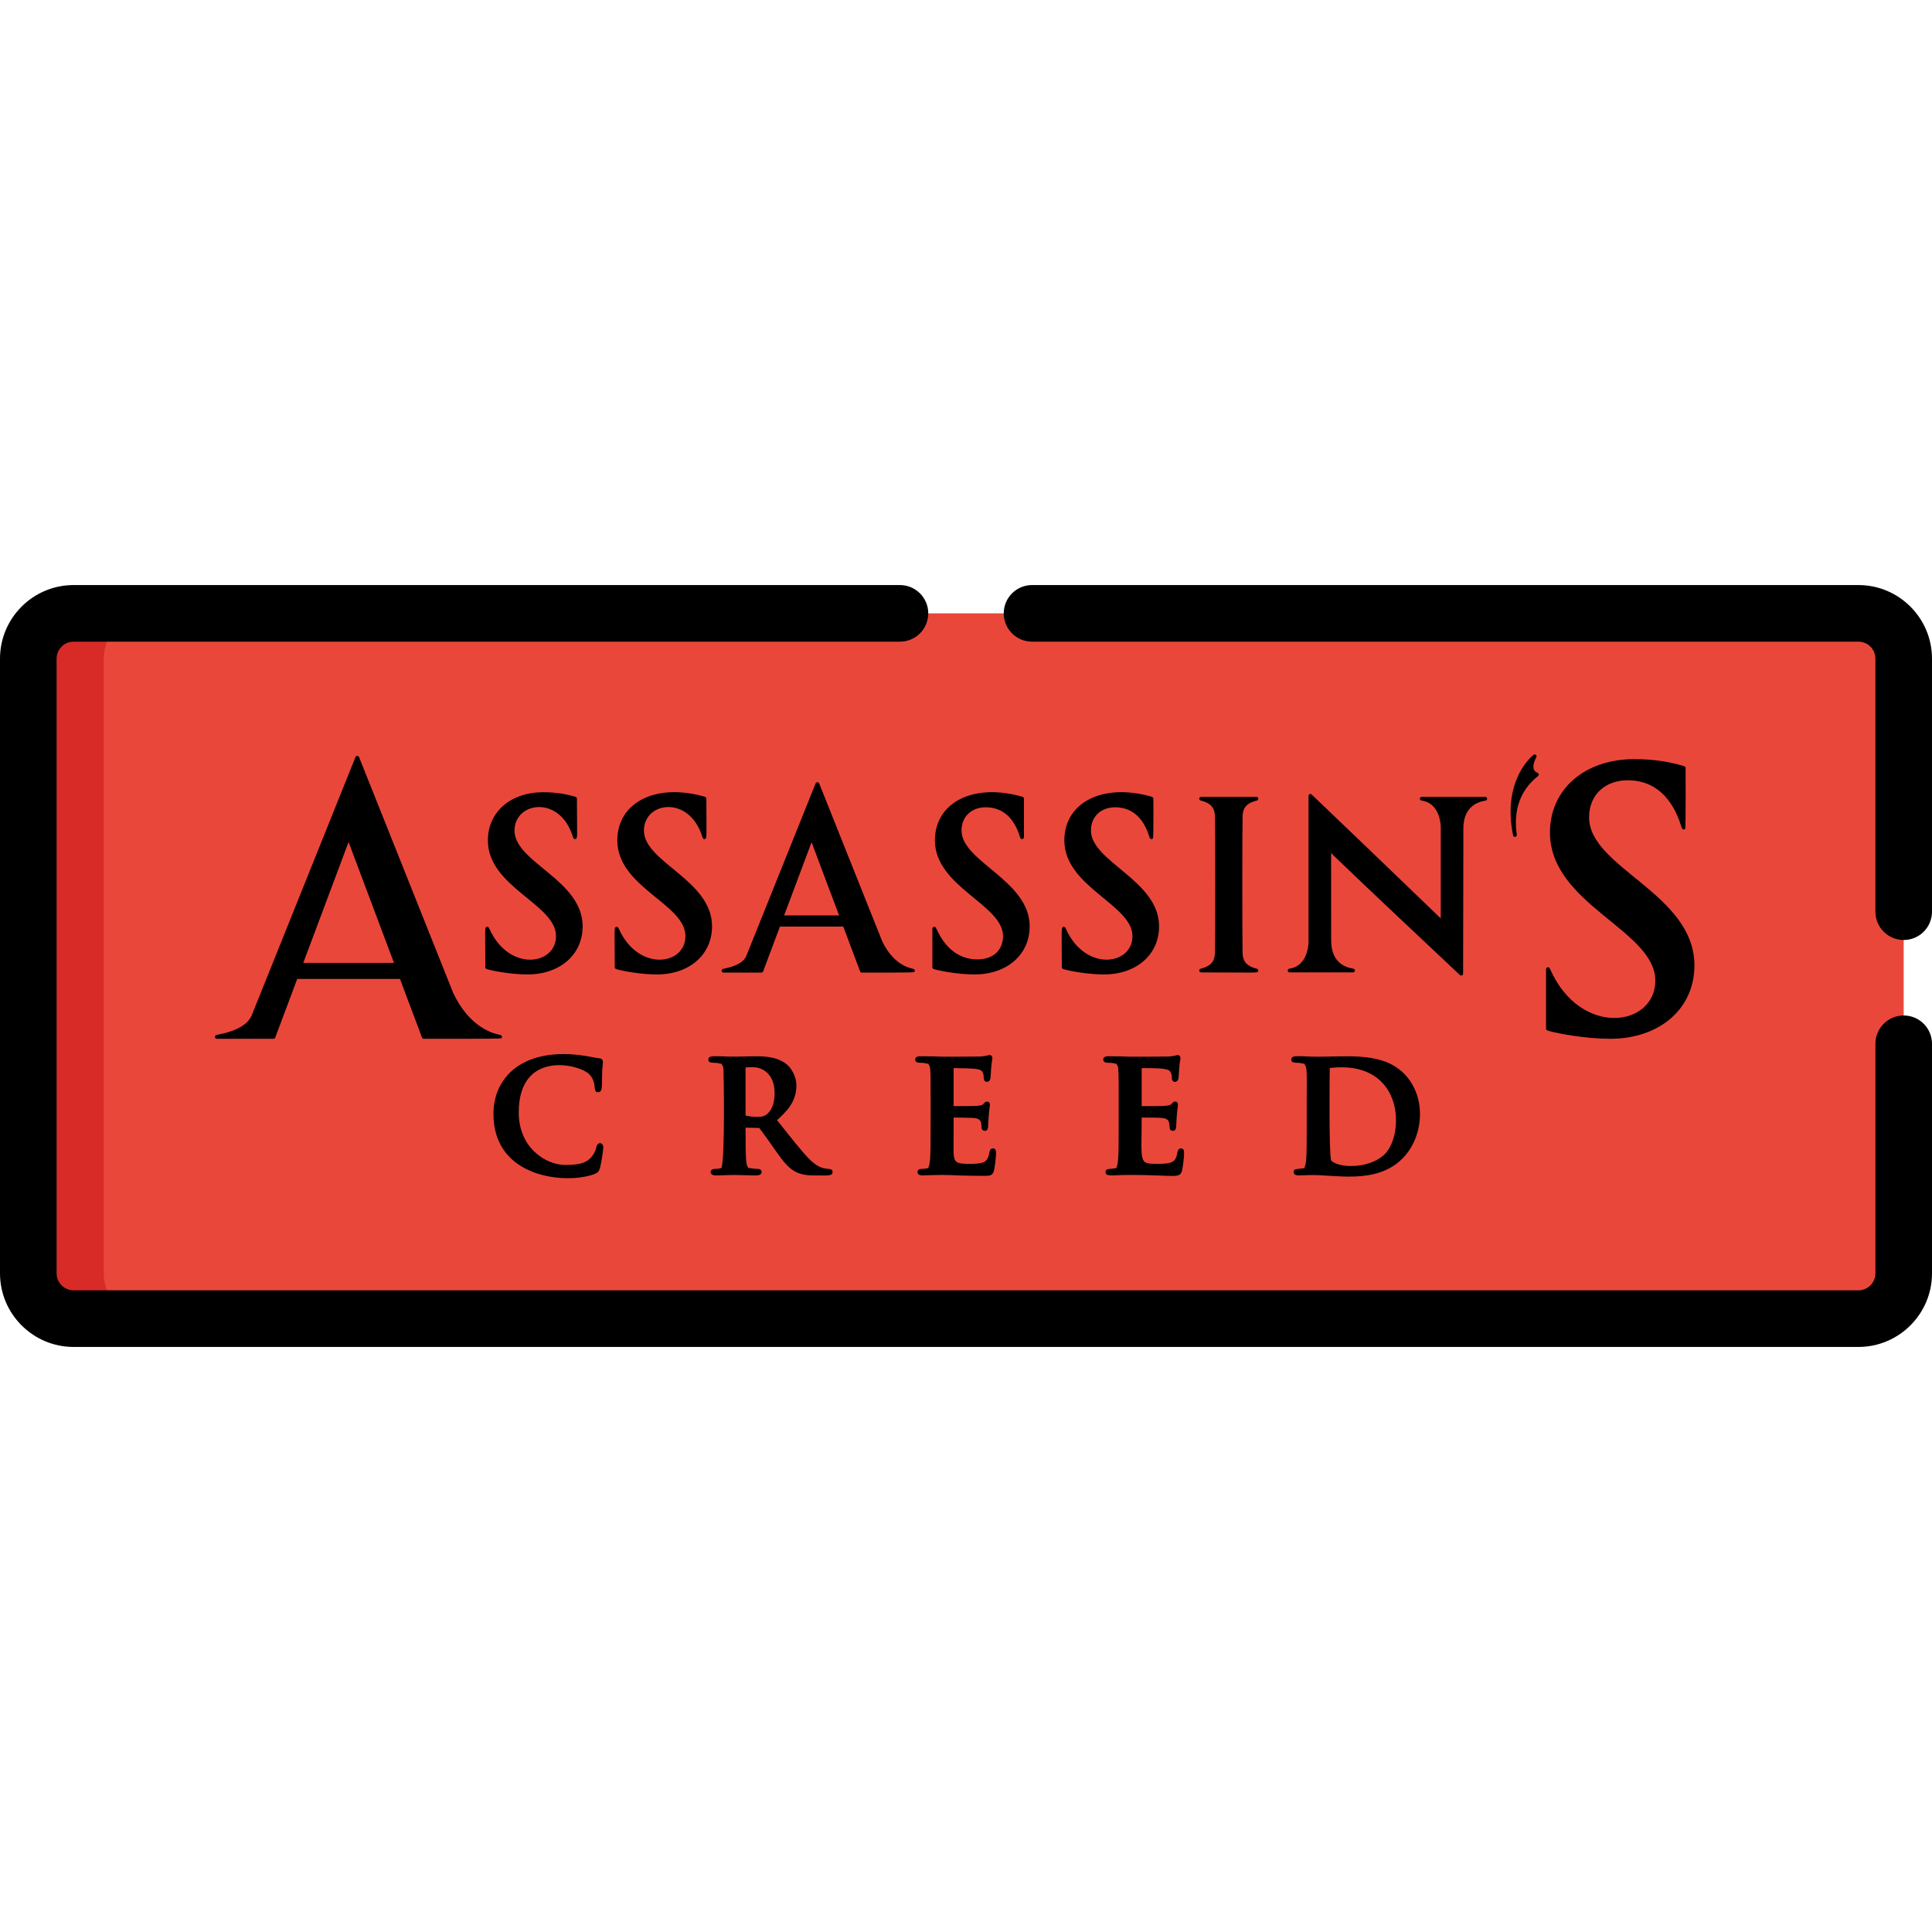 <?xml version="1.0" encoding="iso-8859-1"?>
<!-- Generator: Adobe Illustrator 19.0.0, SVG Export Plug-In . SVG Version: 6.00 Build 0)  -->
<svg version="1.1" id="Capa_1" xmlns="http://www.w3.org/2000/svg" xmlns:xlink="http://www.w3.org/1999/xlink" x="0px" y="0px"
	 viewBox="0 0 512 512" style="enable-background:new 0 0 512 512;" xml:space="preserve">
<path style="fill:#EA473B;" d="M504.5,337.452c0,6.627-5.372,12.001-12.001,12.001H19.501c-6.627,0-12.001-5.373-12.001-12.001
	V174.548c0-6.627,5.373-12.001,12.001-12.001h472.998c6.628,0,12.001,5.373,12.001,12.001V337.452z"/>
<path style="fill:#D82B27;" d="M27.502,337.452V174.548c0-6.628,5.373-12.001,12.001-12.001H19.501
	c-6.627,0-12.001,5.372-12.001,12.001v162.905c0,6.627,5.373,12.001,12.001,12.001h20.001
	C32.875,349.453,27.502,344.08,27.502,337.452z"/>
<path d="M333.07,212.157c0.246-0.059,0.408-0.295,0.378-0.546s-0.244-0.439-0.496-0.439h-14.635c-0.253,0-0.466,0.188-0.497,0.439
	c-0.03,0.251,0.132,0.486,0.378,0.546c3.003,0.735,3.679,2.175,3.772,4.11c0.095,1.861,0.095,34.473-0.001,36.344
	c-0.092,1.924-0.77,3.357-3.772,4.102c-0.246,0.061-0.407,0.295-0.376,0.545c0.03,0.25,0.244,0.439,0.496,0.439
	c15.076,0,15.043,0.279,15.131-0.439c0.03-0.25-0.131-0.484-0.376-0.545c-3.004-0.742-3.682-2.18-3.774-4.109
	c-0.095-1.863-0.095-34.475,0.001-36.344C329.39,214.329,330.067,212.891,333.07,212.157z"/>
<path d="M347.64,210.582c-0.177-0.169-0.383-0.197-0.566-0.121c-0.183,0.079-0.302,0.26-0.302,0.46v39.063
	c-0.476,5.535-3.647,6.527-4.989,6.701c-0.766,0.095-0.642,1.012-0.03,1.012h16.815c0.174,0,0.338-0.092,0.428-0.242
	c0.173-0.287,0.066-0.693-0.464-0.773c-2.152-0.328-5.76-1.725-5.76-7.418l-0.015-23.185l1.697,1.643
	c6.72,6.504,27.023,25.584,28.857,27.301c2.096,1.971,3.444,3.238,3.579,3.369c0.14,0.139,0.362,0.182,0.543,0.105
	c0.187-0.08,0.308-0.26,0.308-0.459l0.071-38.493c-0.001-5.599,3.599-7.011,5.745-7.352c0.248-0.039,0.392-0.094,0.493-0.285
	c0.082-0.154,0.077-0.343-0.013-0.492c-0.09-0.149-0.255-0.242-0.429-0.242h-16.81c-0.59,0-0.769,0.906,0.033,1.014
	c2.832,0.38,4.646,2.791,4.977,6.617l0.004,24.575C370.943,232.893,358.874,221.327,347.64,210.582z"/>
<path d="M120.114,263.169l-24.972-62.557c-0.153-0.381-0.776-0.383-0.929,0l-27.471,68.381c-0.997,2.482-4,4.23-8.924,5.193
	c-0.601,0.117-0.715,0.17-0.814,0.387c-0.068,0.146-0.061,0.316,0.018,0.457c0.089,0.158,0.256,0.256,0.436,0.256h15.019
	c0.207,0,0.396-0.131,0.468-0.324l5.824-15.532h27.231l5.832,15.532c0.073,0.193,0.261,0.324,0.468,0.324
	c0.31,0,20.344,0.076,20.568-0.137c0.295-0.281,0.259-0.769-0.466-0.914C129.507,273.65,124.058,271.434,120.114,263.169z
	 M80.371,255.162l12.006-32.018l12.023,32.018H80.371z"/>
<path d="M227.931,257.421c0.073,0.193,0.261,0.324,0.468,0.324c0.31,0,13.638,0.076,13.864-0.137
	c0.284-0.266,0.25-0.765-0.391-0.895c-1.906-0.385-5.491-1.844-8.084-7.279l-16.707-41.843c-0.153-0.381-0.776-0.384-0.929-0.001
	l-18.366,45.719c-0.646,1.605-2.612,2.74-5.846,3.371c-0.426,0.084-0.564,0.141-0.662,0.352c-0.067,0.147-0.06,0.318,0.019,0.459
	c0.088,0.156,0.255,0.254,0.435,0.254h10.042c0.208,0,0.395-0.131,0.468-0.324l4.452-11.872h16.78L227.931,257.421z
	 M207.804,242.587l7.274-19.397l7.283,19.397H207.804z"/>
<path d="M407.039,200.065c-0.092-0.082-0.211-0.127-0.333-0.127c-0.078,0-0.194,0.018-0.306,0.104
	c-0.344,0.266-8.388,6.672-5.42,21.347c0.125,0.617,1.076,0.452,0.981-0.195c-1.198-8.311,2.405-13.022,5.638-15.512
	c0.142-0.108,0.214-0.287,0.191-0.464c-0.025-0.177-0.142-0.328-0.308-0.396c-0.536-0.217-0.87-0.542-1.022-0.996
	c-0.425-1.263,0.658-3.104,0.669-3.122C407.257,200.491,407.218,200.225,407.039,200.065z"/>
<path d="M157.635,311.092c0.809-0.332,1.085-0.639,1.337-1.492c0.404-1.375,0.91-4.959,0.91-5.517c0-1.324-1.541-1.711-1.871,0.059
	c-0.154,0.699-0.65,1.787-1.28,2.492c-1.52,1.75-3.639,2.082-7.015,2.082c-4.938,0-12.244-4.416-12.244-13.899
	c0-16.74,16.169-12.799,18.688-10.118c2.262,2.342,0.744,4.752,2.333,4.752c1.111,0,1.021-1.333,1.046-3.451
	c0.019-1.517,0.029-2.542,0.213-4.006c0.105-0.845,0.004-1.461-0.99-1.547c-0.613-0.063-1.247-0.188-1.917-0.318
	c-17.085-3.371-26.076,4.521-26.076,15.095C130.768,312.61,150.675,313.885,157.635,311.092z"/>
<path d="M201.207,298.924c6.694,8.763,7.38,12.571,14.32,12.571c3.982,0,5.105,0.234,5.112-0.902c0-0.986-1.084-0.763-2.053-0.943
	c-0.588-0.115-2.127-0.416-4.227-2.592c-2.266-2.382-4.864-5.708-8.44-10.214c2.396-2.163,5.133-4.767,5.133-9.149
	c0-2.59-1.49-4.953-2.962-5.949c-3.894-2.672-8.994-1.569-14.922-1.746c-4.25-0.139-5.444-0.285-5.444,0.777
	c0.008,1.299,1.742,0.607,3.074,1.09h0.352c0.418,0.66,0.521,0.736,0.58,1.736c0.061,1.003,0.445,23.005-0.542,25.947
	c-0.656,0.127-1.033,0.217-1.712,0.217c-1.557,0-1.601,1.729,0.162,1.729c2.382,0,3.773-0.164,6.12-0.092
	c1,0.018,2.712,0.092,4.763,0.092c1.81,0,1.609-1.729,0.323-1.729c-0.518,0-1.436-0.078-2.543-0.262c-0.54-1-0.72-0.872-0.72-10.667
	L201.207,298.924z M197.582,282.884c0.832-0.041,1.224-0.068,2.009-0.068c2.113,0,5.689,1.453,5.689,6.902
	c0,3.535-1.358,5.061-2.168,5.656c-0.652,0.467-1.069,0.6-2.59,0.6c-1.257,0-1.939-0.148-2.939-0.334v-12.757H197.582z"/>
<path d="M243.925,279.916c-1.39,0-1.39,0.648-1.39,0.861c0.003,0.395,0.21,0.867,1.189,0.867c0.486,0,1.134,0.031,1.496,0.115
	c0.142,0.029,0.272,0.066,0.392,0.107h0.343l0.296,0.455c0.118,0.182,0.244,0.475,0.292,1.283c0.079,1.273,0.079,2.383,0.079,8.54
	c0,15.222,0.033,15.455-0.619,17.405l-0.575,0.109c-0.372,0.072-0.744,0.107-1.138,0.107c-1.036,0-1.147,0.578-1.147,0.826
	c0.003,0.412,0.232,0.902,1.31,0.902c0.397,0,0.851-0.02,1.321-0.039c0.501-0.02,1-0.041,1.53-0.041
	c0.502-0.023,1.023-0.025,1.452-0.027c0.309-0.002,0.565-0.002,0.736-0.012c0.023,0,0.047,0,0.07,0c1.31,0,2.624,0.047,4.205,0.119
	l1.051,0.027c1.592,0.041,3.513,0.092,5.936,0.092c1.698,0,2.304-0.07,2.675-1.443c0.212-0.85,0.536-3.609,0.536-4.596
	c0-1.102-0.469-1.228-0.822-1.228c-0.372,0-0.774,0.123-0.94,1.033c-0.294,1.725-0.785,2.266-1.533,2.613
	c-0.881,0.406-2.319,0.439-3.597,0.439c-3.315,0-4.274-0.125-4.355-2.92c-0.027-0.814-0.015-2.975-0.006-4.553l0.009-4.799
	l1.008,0.012c0.152,0,3.728,0.039,4.424,0.113c0.471,0.051,1.571,0.17,1.826,1.164c0.084,0.363,0.108,0.717,0.128,1.029l0.025,0.34
	c0.024,0.551,0.354,0.863,0.866,0.863c0.572,0,0.862-0.424,0.862-1.262c0.002-0.154,0.027-0.551,0.058-1.014l0.015-0.225
	c0.035-0.516,0.071-1.072,0.087-1.408c0.108-1.383,0.21-2.102,0.272-2.529c0.035-0.248,0.053-0.397,0.053-0.492
	c0-0.484-0.321-0.822-0.781-0.822c-0.357,0-0.596,0.207-0.938,0.617l-0.125,0.148l-0.171,0.092
	c-0.215,0.113-0.536,0.205-1.406,0.275c-0.674,0.061-3.549,0.076-5.203,0.078l-1.002,0.002v-10.085l1.017,0.016
	c1.056,0.019,3.913,0.078,4.446,0.141c1.328,0.16,1.747,0.404,1.948,0.576l0.165,0.18c0.07,0.098,0.13,0.217,0.208,0.412
	c0.155,0.373,0.197,0.982,0.197,1.25c0,0.928,0.541,1.066,0.863,1.066c0.218,0,0.742-0.086,0.904-0.893
	c0.051-0.305,0.101-1.123,0.146-1.846c0.024-0.397,0.042-0.686,0.059-0.871c0.079-1.197,0.191-1.799,0.259-2.16
	c0.042-0.219,0.064-0.361,0.064-0.477c0-0.635-0.401-0.859-0.744-0.859c-0.204,0-0.4,0.063-0.558,0.115l-0.169,0.049
	c-0.305,0.076-0.857,0.152-1.637,0.234c-0.753,0.041-7.946,0.045-10.135,0.045c-0.454,0-1.141-0.027-1.936-0.059l-0.649-0.025
	c-0.456,0.002-0.987-0.008-1.529-0.018C245.065,279.926,244.485,279.916,243.925,279.916z"/>
<path d="M309.959,283.787l0.115,0.113c0.099,0.115,0.168,0.244,0.265,0.488c0.192,0.459,0.195,1.213,0.195,1.244
	c0,1.372,1.512,1.447,1.769,0.17c0.049-0.293,0.097-1.049,0.151-1.93l0.007-0.123c0.017-0.275,0.031-0.504,0.044-0.654
	c0.079-1.203,0.193-1.805,0.261-2.166c0.042-0.219,0.063-0.361,0.063-0.477c0-0.635-0.4-0.859-0.742-0.859
	c-0.206,0-0.394,0.061-0.56,0.115l-0.165,0.049c-0.309,0.076-0.86,0.152-1.639,0.234c-0.751,0.041-7.948,0.045-10.138,0.045
	c-0.474,0-1.201-0.029-2.041-0.065l-0.545-0.02c-0.449-0.008-0.988-0.008-1.53-0.018c-0.569-0.01-1.149-0.02-1.709-0.02
	c-1.389,0-1.389,0.648-1.389,0.861c0.002,0.395,0.21,0.867,1.188,0.867c0.483,0,1.128,0.029,1.492,0.115
	c0.143,0.029,0.274,0.064,0.393,0.107h0.348c0.778,1.208,0.664-0.218,0.664,17.399c0,3.693,0,6.885-0.194,8.525
	c-0.131,0.944-0.178,1.019-0.427,1.758c-1.842,0.352-2.857,0.04-2.857,1.043c0.009,1.349,1.702,0.781,6.39,0.781
	c12.215,0,13.27,1.111,13.893-1.205c0.213-0.855,0.538-3.615,0.538-4.594c0-1.102-0.471-1.228-0.825-1.228
	c-0.349,0-0.771,0.117-0.939,1.037c-0.44,2.58-1.315,3.049-5.128,3.049c-5.258,0-4.375-0.02-4.352-12.273
	c6.517,0.076,7.211-0.216,7.384,2.295c0.046,0.689,0.109,1.227,0.891,1.227c1,0,0.849-1.15,0.932-2.404
	c0.103-1.573,0.139-2.474,0.366-4.039c0.104-0.712-0.006-1.309-0.728-1.309c-0.354,0-0.597,0.207-0.978,0.643l-0.156,0.18
	c-1.035,0.424-2.289,0.38-7.712,0.391v-10.085C305.061,283.097,308.967,282.947,309.959,283.787z"/>
<path d="M345.676,309.553c-1.798,0.34-2.861,0.039-2.861,1.041c0.003,0.412,0.232,0.902,1.31,0.902c0.662,0,1.967-0.08,2.853-0.08
	c6.338-0.286,17.682,2.764,24.77-4.479c5.563-5.668,6.4-16.103,0.492-22.253c-5.646-5.903-14.877-4.646-22.817-4.646
	c-5.062,0-7.213-0.614-7.213,0.74c0.008,1.284,1.673,0.607,3.077,1.09h0.343c0.824,1.268,0.666,1.342,0.666,10.278
	C346.294,307.535,346.321,307.605,345.676,309.553z M352.395,283.027c20.128-2.354,19.925,18.267,14.255,23.146
	c-4.302,3.729-12.006,3.339-13.894,1.371C352.171,305.508,352.354,285.387,352.395,283.027z"/>
<path d="M410.916,257.085c-0.3-0.664-0.423-0.764-0.692-0.764c-0.28,0-0.504,0.229-0.504,0.502v15.782
	c0,0.203,0.122,0.385,0.311,0.461c0.178,0.074,0.36,0.135,0.478,0.158c2.576,0.732,9.864,2.066,16.176,2.066
	c13.163,0,22.356-7.994,22.356-19.44c0-19.08-27.918-25.865-27.918-39.244c0-6.027,4.344-10.028,10.748-9.82
	c6.548,0.196,11.284,4.429,13.692,12.24c0.222,0.72,0.364,0.795,0.635,0.795c0.157,0,0.307-0.074,0.402-0.199
	c0.159-0.211,0.102-15.824,0.102-16.089c0-0.409-0.407-0.526-0.819-0.622c-2.874-0.815-6.871-1.737-12.77-1.737
	c-13.166,0-22.36,7.996-22.36,19.444c0,19.089,27.922,25.874,27.922,39.242C438.674,272.15,418.968,274.937,410.916,257.085z"/>
<path d="M282.499,246.211c-0.211-0.469-0.342-0.598-0.608-0.598c-0.775,0-0.502,0.861-0.502,10.71c0,0.366,0.294,0.483,0.647,0.572
	c1.672,0.475,6.413,1.344,10.5,1.344c8.617,0,14.635-5.242,14.635-12.751c0-12.207-18.056-17.1-18.056-25.379
	c0-3.694,2.604-6.177,6.481-6.177c4.743,0.068,7.552,3.177,8.979,7.79c0.184,0.594,0.372,0.642,0.581,0.642
	c0.154,0,0.302-0.072,0.397-0.194c0.164-0.21,0.105-10.245,0.105-10.512c0-0.337-0.276-0.487-0.605-0.562
	c-12.892-3.654-22.995,1.624-22.995,11.608c0,12.338,18.056,17.015,18.056,25.379C300.114,255.826,287.64,257.611,282.499,246.211z"
	/>
<path d="M259.031,254.252c-4.712,0-8.459-2.779-10.831-8.041c-0.212-0.469-0.342-0.598-0.608-0.598
	c-0.271,0-0.502,0.221-0.502,0.502v10.208c0,0.207,0.123,0.389,0.315,0.465c1,0.393,6.359,1.451,10.832,1.451
	c8.617,0,14.635-5.242,14.635-12.751c0-12.189-18.056-17.111-18.056-25.379c0-3.694,2.604-6.177,6.481-6.177
	c4.755,0.068,7.559,3.192,8.979,7.794c0.182,0.591,0.37,0.639,0.58,0.639c0.273,0,0.502-0.221,0.502-0.502V211.66
	c0-0.336-0.272-0.49-0.602-0.562c-12.833-3.643-22.998,1.58-22.998,11.607c0,12.339,18.058,17.01,18.058,25.379
	C265.815,251.83,263.152,254.252,259.031,254.252z"/>
<path d="M164.032,246.211c-0.212-0.469-0.342-0.598-0.608-0.598c-0.809,0-0.502,0.616-0.502,10.71c0,0.207,0.124,0.389,0.315,0.465
	c0.109,0.043,0.23,0.082,0.332,0.107c1.67,0.475,6.41,1.344,10.501,1.344c8.616,0,14.633-5.242,14.633-12.751
	c0-12.281-18.053-16.973-18.053-25.379c0-7.719,12.04-9.451,15.459,1.613c0.184,0.594,0.372,0.642,0.581,0.642
	c0.774,0,0.502-0.85,0.502-10.706c0-0.336-0.273-0.491-0.602-0.562c-12.892-3.658-22.998,1.624-22.998,11.607
	c0,12.466,18.056,16.82,18.056,25.379C181.645,255.826,169.173,257.611,164.032,246.211z"/>
<path d="M129.733,246.211c-0.211-0.469-0.342-0.598-0.608-0.598c-0.809,0-0.502,0.617-0.502,10.71c0,0.207,0.123,0.389,0.315,0.465
	c1,0.396,6.362,1.451,10.832,1.451c8.617,0,14.635-5.242,14.635-12.751c0-12.345-18.056-16.908-18.056-25.379
	c0-7.612,12.012-9.547,15.459,1.613c0.184,0.594,0.372,0.642,0.581,0.642c0.809,0,0.502-0.606,0.502-10.706
	c0-0.336-0.275-0.493-0.604-0.562c-1.915-0.543-4.509-1.143-8.362-1.143c-8.617,0-14.635,5.243-14.635,12.751
	c0,12.432,18.056,16.87,18.056,25.379C147.346,255.826,134.873,257.61,129.733,246.211z"/>
<path d="M492.499,155.046H273.501c-4.142,0-7.5,3.358-7.5,7.5c0,4.142,3.358,7.5,7.5,7.5h218.997c2.481,0,4.5,2.019,4.5,4.5v67.063
	c0,4.142,3.358,7.5,7.5,7.5s7.5-3.358,7.5-7.5v-67.063C512,163.794,503.251,155.046,492.499,155.046z"/>
<path d="M504.5,269.112c-4.142,0-7.5,3.357-7.5,7.5v60.84c0,2.482-2.019,4.5-4.5,4.5H19.501c-2.481,0-4.5-2.018-4.5-4.5V174.548
	c0-2.481,2.019-4.5,4.5-4.5h218.997c4.142,0,7.5-3.358,7.5-7.5c0-4.142-3.358-7.5-7.5-7.5H19.501C8.749,155.046,0,163.794,0,174.548
	v162.905c0,10.753,8.749,19.501,19.501,19.501h472.998c10.753,0,19.501-8.749,19.501-19.501v-60.84
	C512,272.469,508.642,269.112,504.5,269.112z"/>
<g>
</g>
<g>
</g>
<g>
</g>
<g>
</g>
<g>
</g>
<g>
</g>
<g>
</g>
<g>
</g>
<g>
</g>
<g>
</g>
<g>
</g>
<g>
</g>
<g>
</g>
<g>
</g>
<g>
</g>
</svg>
